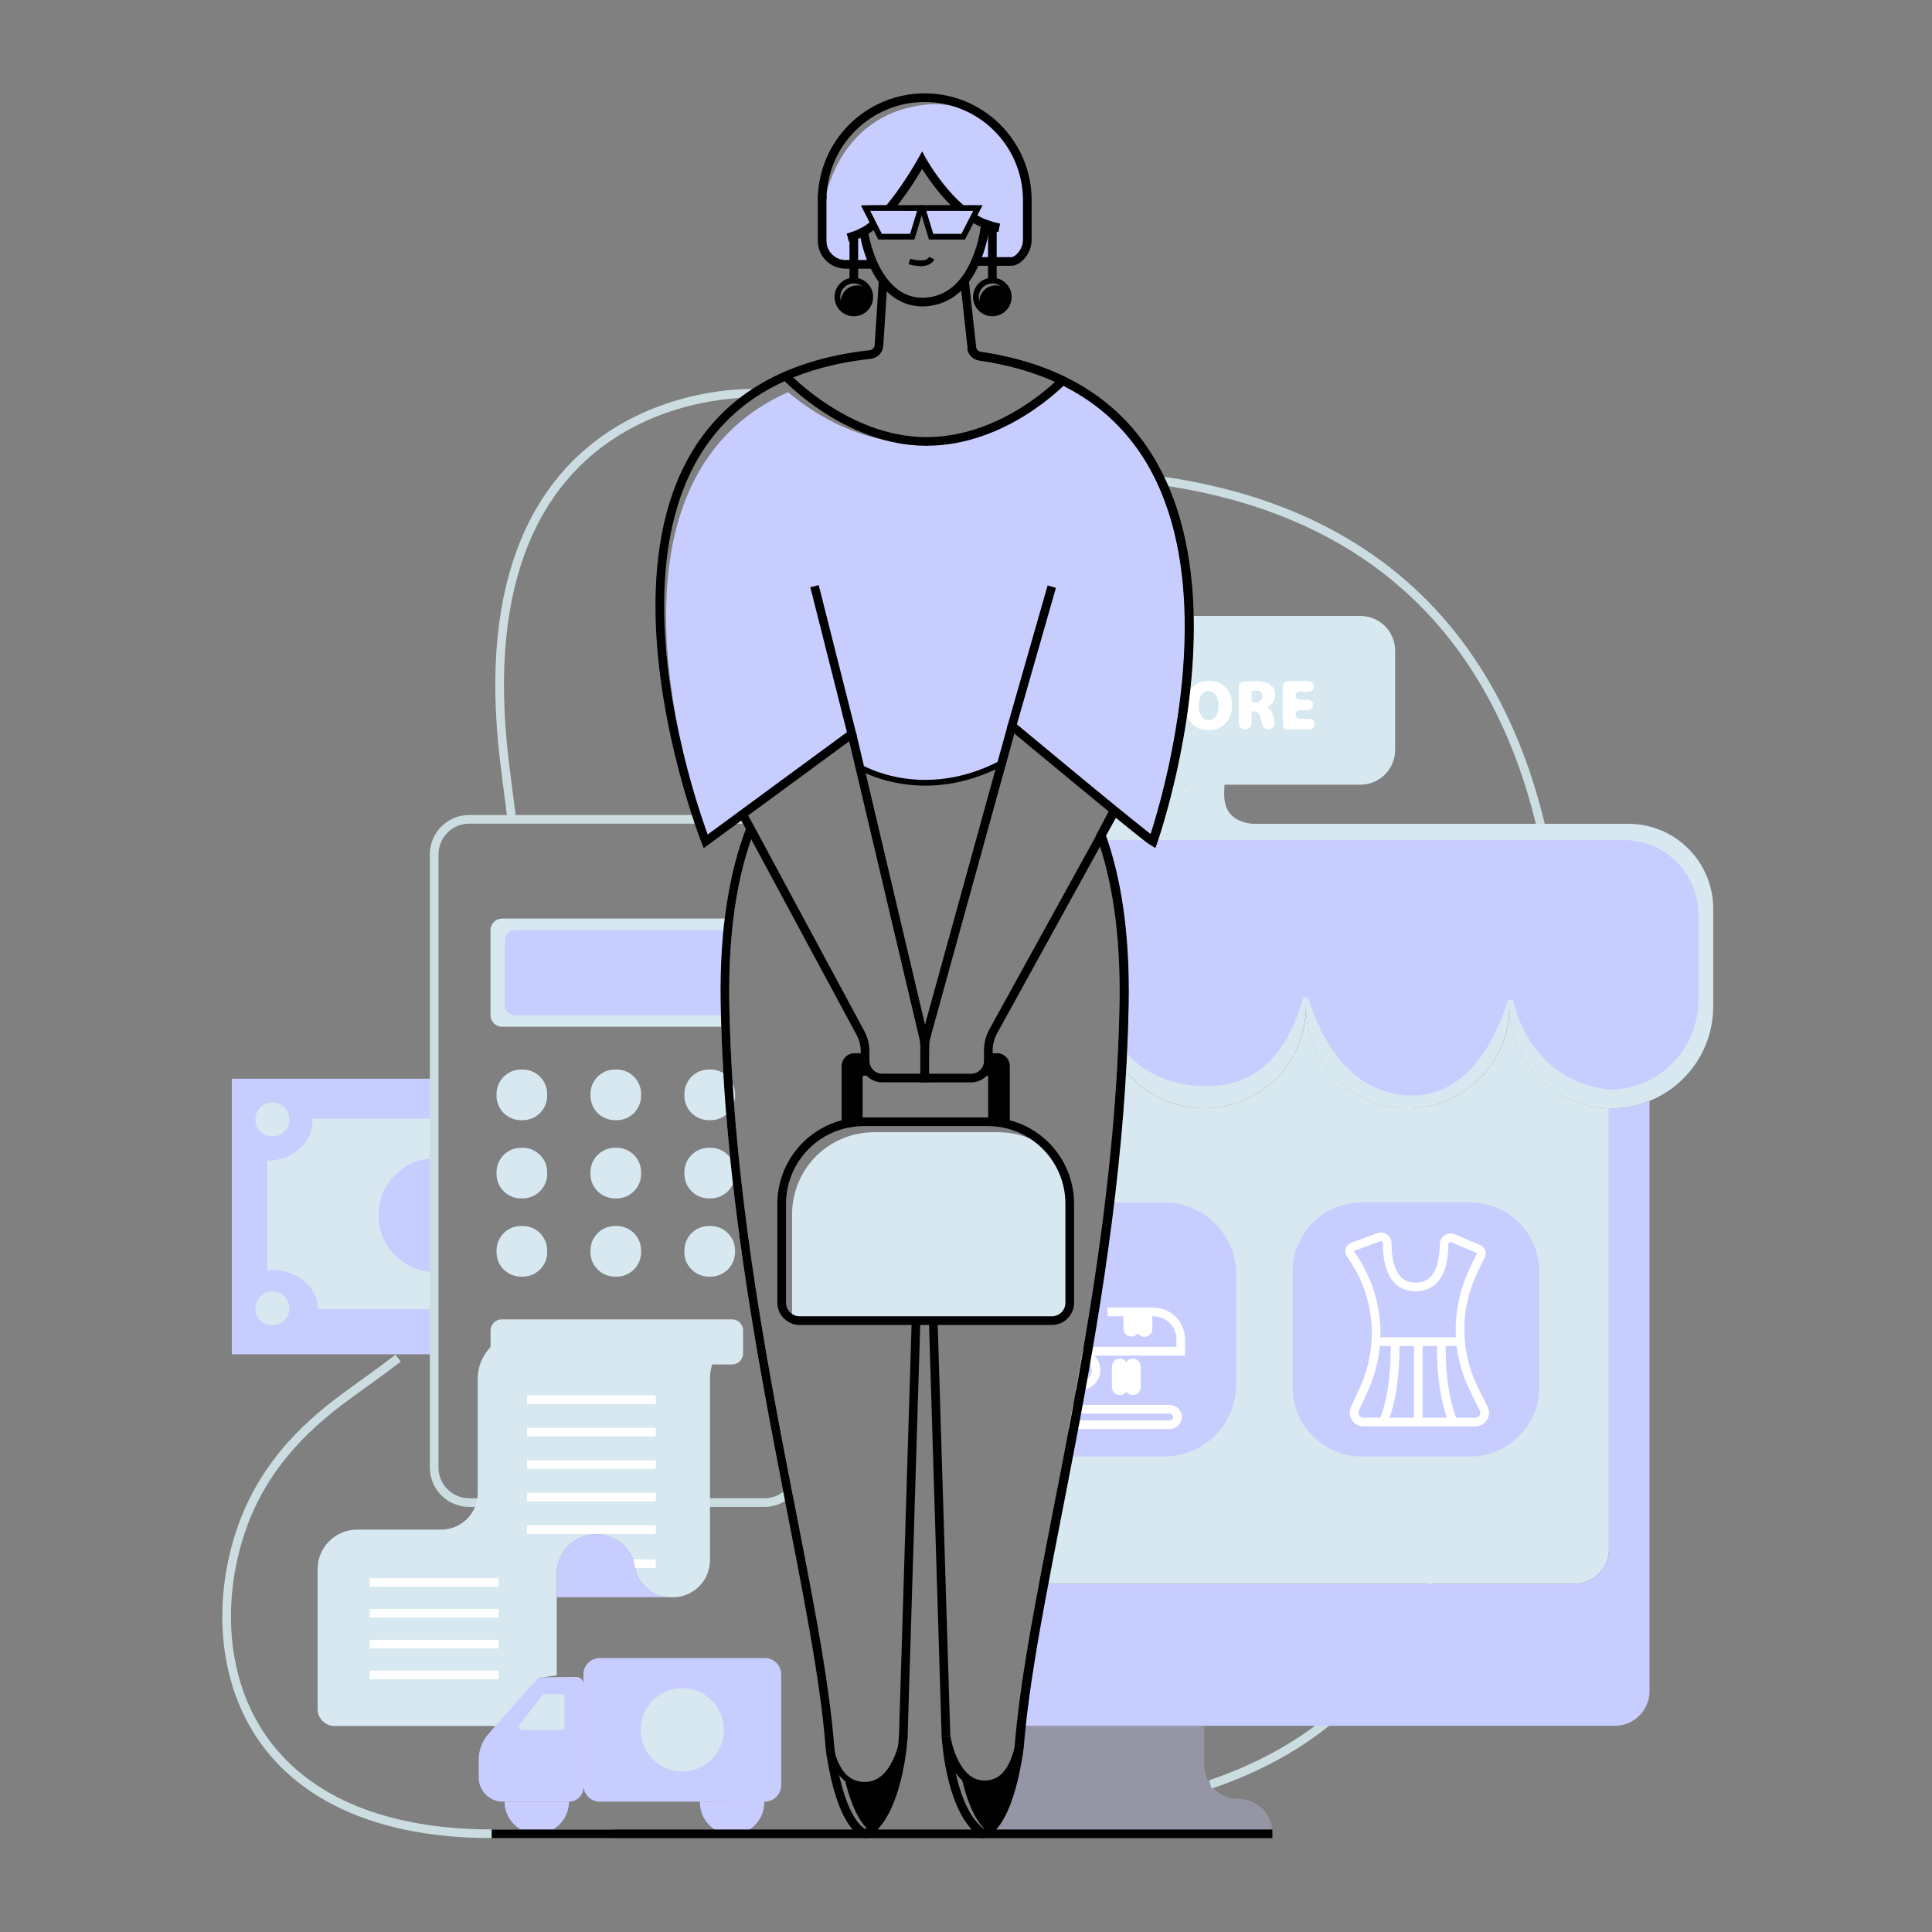 <svg width="158" height="158" viewBox="0 0 158 158" fill="none" xmlns="http://www.w3.org/2000/svg">
<rect x="0" y="0" width="158" height="158" fill="#808080" stroke="none"/>
<path d="M35.506 88.216H18.957V110.755H35.506V88.216Z" fill="#C8CDFF"/>
<path d="M22.275 92.937C23.043 92.937 23.665 92.315 23.665 91.547C23.665 90.779 23.043 90.156 22.275 90.156C21.507 90.156 20.884 90.779 20.884 91.547C20.884 92.315 21.507 92.937 22.275 92.937Z" fill="#D7E8F0"/>
<path d="M22.275 108.396C23.043 108.396 23.665 107.773 23.665 107.006C23.665 106.238 23.043 105.615 22.275 105.615C21.507 105.615 20.884 106.238 20.884 107.006C20.884 107.773 21.507 108.396 22.275 108.396Z" fill="#D7E8F0"/>
<path d="M98.978 145.937C102.511 144.726 105.501 143.164 108.123 141.14C110.181 139.538 112.023 137.676 113.602 135.6C114.665 134.224 115.881 132.145 117.135 129.525" stroke="#CCDDE2" stroke-width="0.708" stroke-miterlimit="10"/>
<path d="M127.438 89.414C127.975 81.869 127.643 74.29 125.968 67.371C122.548 53.287 113.543 41.949 94.917 39.309" stroke="#CCDDE2" stroke-width="0.708" stroke-miterlimit="10"/>
<path d="M41.859 67.005C41.66 65.463 41.455 63.925 41.27 62.393C37.446 31.154 61.63 32.17 61.63 32.17" stroke="#CCDDE2" stroke-width="0.708" stroke-miterlimit="10"/>
<path d="M32.557 111.074C31.015 112.261 29.397 113.382 27.828 114.55C23.709 117.645 20.748 121.3 19.347 126.326C17.692 132.271 18.44 139.045 22.718 143.729C27.116 148.541 33.949 149.966 40.209 149.966H50.163" stroke="#CCDDE2" stroke-width="0.708" stroke-miterlimit="10"/>
<path d="M21.861 103.871V94.922C23.897 94.922 25.548 93.49 25.548 91.724V91.482H35.502V107.064H26.007C26.007 105.271 24.305 103.828 22.235 103.868L21.861 103.871Z" fill="#D7E8F0"/>
<path d="M30.954 99.382C30.954 100.618 31.445 101.804 32.319 102.678C33.193 103.552 34.379 104.043 35.615 104.043V94.721C35.003 94.721 34.396 94.841 33.831 95.075C33.265 95.309 32.751 95.653 32.319 96.086C31.886 96.519 31.542 97.032 31.308 97.598C31.074 98.164 30.954 98.77 30.954 99.382Z" fill="#C8CDFF"/>
<path d="M49.048 147.34H62.547C63.285 147.34 63.883 146.742 63.883 146.005V136.932C63.883 136.195 63.285 135.597 62.547 135.597H49.048C48.31 135.597 47.713 136.195 47.713 136.932V146.005C47.713 146.742 48.31 147.34 49.048 147.34Z" fill="#C8CDFF"/>
<path d="M41.121 147.34H46.534C46.847 147.34 47.147 147.215 47.368 146.994C47.589 146.774 47.714 146.474 47.714 146.161V137.721C47.715 137.644 47.7 137.568 47.671 137.498C47.642 137.427 47.599 137.363 47.545 137.309C47.49 137.255 47.426 137.213 47.355 137.185C47.284 137.156 47.208 137.142 47.131 137.144L44.12 137.171C44.039 137.173 43.959 137.192 43.886 137.226C43.813 137.261 43.749 137.311 43.697 137.373L40.048 141.691C39.473 142.284 39.15 143.077 39.148 143.903V145.355C39.146 145.615 39.196 145.873 39.295 146.114C39.393 146.354 39.538 146.573 39.722 146.758C39.905 146.942 40.123 147.088 40.363 147.188C40.603 147.288 40.861 147.34 41.121 147.34Z" fill="#C8CDFF"/>
<path d="M55.799 144.873C57.68 144.873 59.204 143.349 59.204 141.468C59.204 139.588 57.68 138.064 55.799 138.064C53.919 138.064 52.394 139.588 52.394 141.468C52.394 143.349 53.919 144.873 55.799 144.873Z" fill="#D7E8F0"/>
<path d="M46.156 141.206V138.82C46.156 138.75 46.128 138.682 46.079 138.632C46.029 138.582 45.961 138.554 45.891 138.553H44.556C44.515 138.554 44.475 138.563 44.439 138.581C44.402 138.599 44.37 138.626 44.346 138.658L42.502 141.043C42.471 141.083 42.453 141.13 42.448 141.18C42.443 141.229 42.452 141.279 42.474 141.324C42.496 141.369 42.53 141.407 42.572 141.433C42.615 141.459 42.664 141.473 42.714 141.473H45.886C45.921 141.474 45.956 141.467 45.989 141.454C46.022 141.44 46.052 141.421 46.077 141.396C46.102 141.371 46.122 141.342 46.136 141.309C46.149 141.276 46.156 141.242 46.156 141.206Z" fill="#D7E8F0"/>
<path d="M62.506 147.314V147.338C62.515 147.689 62.453 148.039 62.325 148.366C62.196 148.693 62.004 148.991 61.758 149.242C61.513 149.494 61.22 149.693 60.896 149.83C60.572 149.966 60.224 150.036 59.873 150.036C59.522 150.036 59.174 149.966 58.85 149.83C58.526 149.693 58.233 149.494 57.988 149.242C57.743 148.991 57.55 148.693 57.422 148.366C57.293 148.039 57.231 147.689 57.24 147.338" fill="#C8CDFF"/>
<path d="M46.534 147.338C46.534 148.037 46.257 148.707 45.763 149.2C45.269 149.694 44.599 149.972 43.9 149.972C43.202 149.972 42.532 149.694 42.038 149.2C41.544 148.707 41.266 148.037 41.266 147.338" fill="#C8CDFF"/>
<path d="M131.577 90.635V126.689C131.575 127.44 131.277 128.159 130.747 128.69C130.217 129.221 129.498 129.522 128.748 129.525H85.332L86.675 122.434C90.309 107.145 91.512 90.273 91.799 85.379C91.774 85.974 91.75 86.57 91.716 87.159C91.853 87.355 92.005 87.545 92.159 87.731C92.224 87.804 92.292 87.876 92.36 87.951C92.428 88.025 92.518 88.117 92.594 88.194C92.648 88.252 92.706 88.306 92.766 88.365L92.834 88.428C92.902 88.493 92.975 88.556 93.049 88.619C93.078 88.647 93.108 88.673 93.141 88.701C93.21 88.755 93.278 88.809 93.346 88.867C93.414 88.926 93.521 89 93.61 89.068C93.703 89.136 93.795 89.199 93.888 89.259C93.981 89.319 94.078 89.381 94.176 89.439C94.273 89.498 94.386 89.566 94.492 89.624C94.559 89.659 94.627 89.697 94.697 89.731C94.709 89.739 94.722 89.745 94.735 89.75C94.945 89.856 95.16 89.954 95.379 90.044C95.492 90.088 95.599 90.126 95.711 90.166C95.936 90.243 96.16 90.324 96.395 90.376L96.746 90.458C96.863 90.484 96.985 90.502 97.106 90.521C97.228 90.54 97.342 90.561 97.459 90.575H97.468C97.552 90.586 97.634 90.596 97.713 90.6C97.792 90.605 97.871 90.615 97.947 90.619C97.957 90.619 97.966 90.619 97.975 90.619C98.055 90.629 98.133 90.629 98.211 90.635H98.473C99.031 90.636 99.588 90.579 100.134 90.465C101.298 90.229 102.399 89.747 103.361 89.05C104.323 88.354 105.125 87.459 105.713 86.426C106.077 85.791 106.355 85.11 106.537 84.4C106.563 84.314 106.584 84.227 106.601 84.138C106.736 83.536 106.805 82.92 106.806 82.302C106.806 82.823 106.853 83.342 106.947 83.854C106.986 84.035 107.026 84.22 107.075 84.4C107.539 86.184 108.582 87.763 110.04 88.891C111.499 90.018 113.29 90.629 115.133 90.629C116.976 90.629 118.767 90.018 120.225 88.891C121.683 87.763 122.726 86.184 123.191 84.4C123.275 84.065 123.34 83.725 123.385 83.381C123.431 83.023 123.454 82.663 123.455 82.302C123.454 82.67 123.478 83.037 123.527 83.4C123.57 83.738 123.635 84.072 123.722 84.4C124.179 86.149 125.193 87.702 126.609 88.825C128.025 89.948 129.767 90.581 131.574 90.629L131.577 90.635Z" fill="#D7E8F0"/>
<path d="M134.901 90.035V138.308C134.897 139.058 134.598 139.776 134.068 140.306C133.538 140.836 132.82 141.136 132.071 141.14H83.48C83.835 137.713 84.499 133.809 85.309 129.525H128.748C129.499 129.521 130.217 129.221 130.747 128.69C131.277 128.159 131.576 127.44 131.578 126.689V90.635C131.646 90.635 131.715 90.635 131.783 90.635C131.824 90.637 131.864 90.637 131.905 90.635C132.932 90.624 133.948 90.421 134.901 90.035Z" fill="#C8CDFF"/>
<path d="M42.747 87.467H42.608C41.502 87.467 40.606 88.364 40.606 89.469V89.608C40.606 90.714 41.502 91.61 42.608 91.61H42.747C43.852 91.61 44.749 90.714 44.749 89.608V89.469C44.749 88.364 43.852 87.467 42.747 87.467Z" fill="#D7E8F0"/>
<path d="M50.429 87.467H50.29C49.184 87.467 48.288 88.364 48.288 89.469V89.608C48.288 90.714 49.184 91.61 50.29 91.61H50.429C51.535 91.61 52.431 90.714 52.431 89.608V89.469C52.431 88.364 51.535 87.467 50.429 87.467Z" fill="#D7E8F0"/>
<path d="M58.111 87.467H57.971C56.866 87.467 55.97 88.364 55.97 89.469V89.608C55.97 90.714 56.866 91.61 57.971 91.61H58.111C59.216 91.61 60.112 90.714 60.112 89.608V89.469C60.112 88.364 59.216 87.467 58.111 87.467Z" fill="#D7E8F0"/>
<path d="M42.747 93.865H42.608C41.502 93.865 40.606 94.761 40.606 95.867V96.005C40.606 97.111 41.502 98.007 42.608 98.007H42.747C43.852 98.007 44.749 97.111 44.749 96.005V95.867C44.749 94.761 43.852 93.865 42.747 93.865Z" fill="#D7E8F0"/>
<path d="M50.429 93.865H50.29C49.184 93.865 48.288 94.761 48.288 95.867V96.005C48.288 97.111 49.184 98.007 50.29 98.007H50.429C51.535 98.007 52.431 97.111 52.431 96.005V95.867C52.431 94.761 51.535 93.865 50.429 93.865Z" fill="#D7E8F0"/>
<path d="M58.111 93.865H57.971C56.866 93.865 55.97 94.761 55.97 95.867V96.005C55.97 97.111 56.866 98.007 57.971 98.007H58.111C59.216 98.007 60.112 97.111 60.112 96.005V95.867C60.112 94.761 59.216 93.865 58.111 93.865Z" fill="#D7E8F0"/>
<path d="M42.747 100.262H42.608C41.502 100.262 40.606 101.158 40.606 102.264V102.403C40.606 103.509 41.502 104.405 42.608 104.405H42.747C43.852 104.405 44.749 103.509 44.749 102.403V102.264C44.749 101.158 43.852 100.262 42.747 100.262Z" fill="#D7E8F0"/>
<path d="M50.429 100.262H50.29C49.184 100.262 48.288 101.158 48.288 102.264V102.403C48.288 103.509 49.184 104.405 50.29 104.405H50.429C51.535 104.405 52.431 103.509 52.431 102.403V102.264C52.431 101.158 51.535 100.262 50.429 100.262Z" fill="#D7E8F0"/>
<path d="M58.111 100.262H57.971C56.866 100.262 55.97 101.158 55.97 102.264V102.403C55.97 103.509 56.866 104.405 57.971 104.405H58.111C59.216 104.405 60.112 103.509 60.112 102.403V102.264C60.112 101.158 59.216 100.262 58.111 100.262Z" fill="#D7E8F0"/>
<path d="M64.442 122.134C63.917 122.615 63.231 122.882 62.519 122.881H38.372C37.616 122.882 36.89 122.583 36.353 122.05C35.816 121.517 35.512 120.794 35.507 120.037V69.864C35.509 69.106 35.811 68.378 36.348 67.842C36.885 67.306 37.613 67.005 38.372 67.005H60.947L61.372 67.795C60.015 71.309 59.181 75.97 59.293 82.143C59.556 96.538 62.153 110.369 64.442 122.134Z" stroke="#CCDDE2" stroke-width="0.708" stroke-miterlimit="10"/>
<path d="M59.624 75.12H41.061C40.809 75.12 40.568 75.219 40.391 75.397C40.213 75.575 40.113 75.816 40.113 76.067V83.019C40.113 83.271 40.213 83.512 40.391 83.69C40.568 83.868 40.809 83.968 41.061 83.968H59.342L59.624 75.12Z" fill="#D7E8F0"/>
<path d="M59.459 76.06H42.17C41.697 76.06 41.294 76.394 41.294 76.805V82.288C41.294 82.699 41.689 83.034 42.17 83.034H59.195L59.459 76.06Z" fill="#C8CDFF"/>
<path d="M41.031 111.587H59.858C60.362 111.587 60.771 111.179 60.771 110.674V108.811C60.771 108.307 60.362 107.898 59.858 107.898H41.031C40.526 107.898 40.118 108.307 40.118 108.811V110.674C40.118 111.179 40.526 111.587 41.031 111.587Z" fill="#D7E8F0"/>
<path d="M59.458 109.598C59.458 109.676 59.441 109.753 59.408 109.824C59.375 109.895 59.328 109.958 59.269 110.009C58.889 110.355 58.586 110.776 58.378 111.245C58.171 111.715 58.063 112.223 58.063 112.736V127.588C58.063 127.987 57.984 128.383 57.832 128.752C57.679 129.121 57.455 129.456 57.172 129.738C56.89 130.021 56.554 130.244 56.185 130.397C55.816 130.55 55.421 130.628 55.022 130.628H54.797C53.456 130.628 52.138 129.555 51.953 128.228C51.834 127.422 51.414 126.69 50.778 126.181C50.141 125.671 49.336 125.421 48.522 125.481C47.709 125.541 46.949 125.907 46.395 126.504C45.84 127.102 45.532 127.887 45.532 128.702V137.013C45.137 137.071 44.278 137.19 44.126 137.19C43.974 137.19 41.579 139.942 40.539 141.152H27.362C26.994 141.152 26.642 141.006 26.381 140.746C26.121 140.486 25.975 140.133 25.975 139.765V128.32C25.975 127.896 26.059 127.476 26.221 127.084C26.384 126.692 26.622 126.337 26.922 126.037C27.222 125.738 27.578 125.5 27.97 125.338C28.362 125.176 28.782 125.093 29.206 125.093H36.068C36.463 125.095 36.853 125.018 37.218 124.867C37.583 124.717 37.914 124.496 38.194 124.217C38.472 123.938 38.694 123.606 38.844 123.242C38.994 122.877 39.071 122.486 39.07 122.091V112.736C39.071 111.758 39.46 110.82 40.151 110.128C40.843 109.437 41.781 109.048 42.759 109.047H58.912C59.057 109.048 59.196 109.106 59.299 109.21C59.401 109.313 59.459 109.453 59.458 109.598Z" fill="#D7E8F0"/>
<path d="M93.185 89.874C93.263 89.822 93.349 89.785 93.44 89.766C93.348 89.783 93.261 89.82 93.185 89.874Z" fill="#C8CDFF"/>
<path d="M97.222 50.372H111.267C112.016 50.376 112.734 50.675 113.264 51.205C113.794 51.736 114.093 52.454 114.096 53.203V61.343C114.093 62.093 113.793 62.81 113.264 63.34C112.734 63.87 112.016 64.169 111.267 64.173H96.753C96.457 64.172 96.168 64.254 95.916 64.409C95.665 64.564 95.462 64.787 95.331 65.052C96.222 61.592 97.328 56.073 97.222 50.372Z" fill="#D7E8F0"/>
<path d="M140.108 74.315V82.309C140.108 83.969 139.612 85.593 138.683 86.969C137.754 88.346 136.434 89.414 134.894 90.035C133.94 90.421 132.921 90.625 131.892 90.635C131.851 90.637 131.811 90.637 131.77 90.635C131.702 90.635 131.633 90.635 131.565 90.635C129.758 90.587 128.016 89.954 126.599 88.831C125.183 87.708 124.17 86.155 123.712 84.407C123.626 84.078 123.561 83.744 123.518 83.407C123.469 83.043 123.444 82.676 123.445 82.309C123.444 82.669 123.421 83.03 123.376 83.388C123.331 83.731 123.266 84.071 123.181 84.407C122.717 86.191 121.674 87.769 120.216 88.897C118.757 90.024 116.966 90.635 115.123 90.635C113.28 90.635 111.489 90.024 110.031 88.897C108.573 87.769 107.53 86.191 107.065 84.407C107.016 84.227 106.977 84.042 106.937 83.86C106.844 83.348 106.797 82.829 106.797 82.309C106.795 82.926 106.726 83.542 106.591 84.144C106.575 84.233 106.554 84.32 106.528 84.407C106.348 85.113 106.073 85.792 105.713 86.426C105.126 87.458 104.325 88.352 103.364 89.048C102.402 89.744 101.303 90.227 100.14 90.463C99.594 90.577 99.038 90.634 98.48 90.634H98.217C98.138 90.634 98.059 90.634 97.982 90.618C97.972 90.618 97.963 90.618 97.954 90.618C97.874 90.618 97.796 90.608 97.72 90.599C97.644 90.589 97.562 90.585 97.475 90.574H97.465C97.348 90.559 97.227 90.54 97.113 90.52C96.999 90.499 96.87 90.482 96.753 90.457L96.402 90.374C96.166 90.316 95.942 90.242 95.718 90.164C95.606 90.125 95.498 90.087 95.386 90.043C95.166 89.954 94.951 89.856 94.741 89.749C94.728 89.743 94.716 89.737 94.703 89.73C94.634 89.695 94.566 89.657 94.498 89.622C94.391 89.564 94.283 89.505 94.182 89.438C94.081 89.37 93.992 89.321 93.894 89.257C93.796 89.194 93.71 89.134 93.616 89.066C93.528 88.998 93.441 88.935 93.353 88.866C93.264 88.796 93.217 88.753 93.147 88.7C93.114 88.671 93.084 88.646 93.055 88.618C92.981 88.554 92.909 88.491 92.841 88.426L92.773 88.363C92.713 88.305 92.654 88.251 92.6 88.192C92.518 88.115 92.442 88.034 92.367 87.949C92.291 87.864 92.231 87.802 92.166 87.73C92.008 87.543 91.859 87.353 91.722 87.158C91.757 86.568 91.781 85.973 91.806 85.377C91.815 85.192 91.825 85.031 91.829 84.879C91.864 83.931 91.893 82.971 91.913 82.015C92.021 76.139 91.269 71.639 90.03 68.19L91.098 66.164C92.724 67.491 94.007 68.522 94.27 68.676C94.27 68.676 95.094 65.88 95.596 64.006C95.596 64.034 96.759 64.142 96.759 64.172L100.147 64.006C100.147 64.884 99.663 67.008 102.366 67.37H133.176C135.016 67.373 136.78 68.106 138.08 69.408C139.379 70.71 140.109 72.475 140.108 74.315Z" fill="#D7E8F0"/>
<path d="M90.218 68.701C90.218 68.701 92.367 75.284 91.839 85.696C91.839 85.696 93.749 88.828 98.633 88.828C103.168 88.828 105.348 85.74 106.549 81.718C106.565 81.664 106.598 81.617 106.643 81.584C106.688 81.55 106.742 81.532 106.799 81.532C106.855 81.532 106.909 81.55 106.954 81.584C106.999 81.617 107.032 81.664 107.048 81.718C107.698 83.92 109.81 89.265 115.064 89.578C120.255 89.894 122.527 84.342 123.27 81.923C123.287 81.868 123.321 81.821 123.367 81.788C123.414 81.754 123.47 81.737 123.527 81.739C123.584 81.74 123.639 81.761 123.683 81.797C123.727 81.832 123.759 81.882 123.772 81.937C124.297 84.035 126.048 88.415 131.597 89.106C131.632 89.11 131.668 89.11 131.704 89.106C132.605 89.098 133.496 88.919 134.33 88.579C135.679 88.035 136.835 87.099 137.648 85.892C138.462 84.685 138.896 83.263 138.895 81.808V74.789C138.895 73.175 138.253 71.626 137.112 70.485C135.97 69.343 134.422 68.701 132.807 68.701H90.218Z" fill="#C8CDFF"/>
<path d="M101.093 104.185V113.256C101.089 114.808 100.47 116.295 99.373 117.393C98.275 118.49 96.788 119.108 95.236 119.113H87.346C87.808 116.743 88.294 114.3 88.768 111.772C88.845 111.354 88.926 110.933 89.006 110.508C89.123 109.876 89.24 109.238 89.357 108.592C89.504 107.767 89.656 106.936 89.796 106.102C90.235 103.574 90.656 100.978 91.037 98.333H95.242C96.793 98.339 98.277 98.958 99.373 100.054C100.469 101.15 101.087 102.635 101.093 104.185Z" fill="#C8CDFF"/>
<path d="M111.37 119.115H120.224C123.348 119.115 125.88 116.582 125.88 113.458V103.985C125.88 100.861 123.348 98.328 120.224 98.328H111.37C108.246 98.328 105.713 100.861 105.713 103.985V113.458C105.713 116.582 108.246 119.115 111.37 119.115Z" fill="#C8CDFF"/>
<path d="M89 110.504H96.563V109.534C96.563 108.94 96.327 108.371 95.908 107.951C95.488 107.531 94.919 107.294 94.326 107.293H93.882V108.679C93.882 108.757 93.851 108.832 93.795 108.888C93.74 108.943 93.665 108.974 93.586 108.974C93.508 108.974 93.433 108.943 93.377 108.888C93.322 108.832 93.291 108.757 93.291 108.679V107.293H92.817V108.679C92.812 108.753 92.778 108.823 92.723 108.874C92.669 108.924 92.597 108.953 92.522 108.953C92.448 108.953 92.376 108.924 92.321 108.874C92.266 108.823 92.233 108.753 92.228 108.679V107.293H90.581" stroke="white" stroke-width="0.708" stroke-miterlimit="10"/>
<path d="M96.3 115.879C96.299 115.963 96.282 116.045 96.249 116.122C96.216 116.199 96.168 116.269 96.108 116.328C95.99 116.445 95.831 116.512 95.664 116.512H87.813C87.891 116.094 87.971 115.673 88.052 115.248H95.664C95.832 115.25 95.992 115.316 96.111 115.434C96.229 115.552 96.297 115.712 96.3 115.879Z" stroke="white" stroke-width="0.708" stroke-miterlimit="10"/>
<path d="M89.632 112.033C89.632 112.365 89.505 112.685 89.276 112.925C89.047 113.166 88.734 113.31 88.403 113.327C88.55 112.502 88.701 111.671 88.842 110.837C89.077 110.937 89.277 111.103 89.417 111.316C89.558 111.529 89.632 111.778 89.632 112.033Z" stroke="white" stroke-width="0.708" stroke-miterlimit="10"/>
<path d="M91.874 111.736V113.417C91.877 113.458 91.872 113.498 91.858 113.537C91.845 113.575 91.823 113.61 91.796 113.64C91.768 113.67 91.735 113.693 91.697 113.71C91.66 113.726 91.62 113.734 91.579 113.734C91.539 113.734 91.499 113.726 91.461 113.71C91.424 113.693 91.391 113.67 91.363 113.64C91.335 113.61 91.314 113.575 91.301 113.537C91.287 113.498 91.282 113.458 91.285 113.417V111.736C91.29 111.662 91.323 111.592 91.378 111.541C91.433 111.49 91.505 111.462 91.579 111.462C91.654 111.462 91.726 111.49 91.781 111.541C91.835 111.592 91.869 111.662 91.874 111.736Z" stroke="white" stroke-width="0.708" stroke-miterlimit="10"/>
<path d="M92.936 111.736V113.417C92.939 113.458 92.933 113.498 92.92 113.537C92.906 113.575 92.885 113.61 92.857 113.64C92.83 113.67 92.796 113.693 92.759 113.71C92.722 113.726 92.682 113.734 92.641 113.734C92.6 113.734 92.56 113.726 92.523 113.71C92.486 113.693 92.452 113.67 92.424 113.64C92.397 113.61 92.376 113.575 92.362 113.537C92.349 113.498 92.343 113.458 92.346 113.417V111.736C92.352 111.662 92.385 111.592 92.44 111.541C92.495 111.49 92.566 111.462 92.641 111.462C92.716 111.462 92.787 111.49 92.842 111.541C92.897 111.592 92.93 111.662 92.936 111.736Z" stroke="white" stroke-width="0.708" stroke-miterlimit="10"/>
<path d="M120.238 104.515C120.579 103.695 120.908 103.046 121.104 102.68C121.151 102.59 121.161 102.485 121.131 102.388C121.101 102.291 121.035 102.209 120.946 102.161L118.882 101.292C118.802 101.246 118.711 101.221 118.618 101.221C118.526 101.221 118.435 101.246 118.354 101.292C118.274 101.339 118.208 101.406 118.162 101.486C118.116 101.567 118.092 101.658 118.092 101.75C118.092 103.553 117.574 105.25 115.773 105.25C113.97 105.25 113.453 103.553 113.453 101.75V101.673C113.453 101.585 113.43 101.498 113.387 101.421C113.344 101.344 113.282 101.278 113.207 101.231C113.133 101.184 113.047 101.156 112.959 101.151C112.871 101.145 112.783 101.162 112.703 101.199L110.6 101.975C110.547 101.998 110.5 102.032 110.463 102.076C110.425 102.119 110.398 102.171 110.383 102.226C110.368 102.282 110.365 102.34 110.375 102.396C110.385 102.453 110.408 102.507 110.442 102.553L110.47 102.593C111.602 104.169 112.298 106.016 112.487 107.948C112.676 109.879 112.352 111.826 111.548 113.593L110.805 115.226C110.753 115.342 110.73 115.468 110.74 115.595C110.749 115.721 110.79 115.843 110.859 115.95C110.927 116.057 111.022 116.144 111.133 116.205C111.244 116.266 111.369 116.297 111.496 116.298H120.66C120.789 116.298 120.915 116.265 121.028 116.203C121.141 116.14 121.236 116.05 121.304 115.94C121.372 115.831 121.411 115.706 121.417 115.577C121.423 115.448 121.396 115.32 121.339 115.204L120.554 113.634C119.853 112.224 119.463 110.682 119.408 109.109C119.354 107.536 119.637 105.97 120.238 104.515Z" stroke="white" stroke-width="0.708" stroke-miterlimit="10"/>
<path d="M112.523 109.72H119.451" stroke="white" stroke-width="0.708" stroke-miterlimit="10"/>
<path d="M114.084 109.722C114.117 110.9 114.095 113.939 113.126 116.298" stroke="white" stroke-width="0.708" stroke-miterlimit="10"/>
<path d="M118.841 116.298C117.87 113.939 117.851 110.9 117.884 109.722" stroke="white" stroke-width="0.708" stroke-miterlimit="10"/>
<path d="M115.988 116.298V109.722" stroke="white" stroke-width="0.708" stroke-miterlimit="10"/>
<g opacity="0.54">
<path opacity="0.54" d="M76.398 149.972H104.059V149.884C104.059 149.15 103.767 148.446 103.248 147.927C102.729 147.409 102.025 147.117 101.291 147.117H101.243C100.88 147.117 100.521 147.046 100.185 146.907C99.849 146.768 99.545 146.564 99.288 146.307C99.031 146.05 98.828 145.745 98.689 145.409C98.55 145.073 98.479 144.714 98.48 144.35V141.138H83.479C83.479 141.138 82.083 148.285 81.534 149.383C81.472 149.528 81.382 149.659 81.268 149.768C81.155 149.878 81.02 149.964 80.873 150.021C80.726 150.077 80.569 150.104 80.411 150.099C80.253 150.095 80.098 150.058 79.954 149.993L76.398 149.972Z" fill="#C8CDFF"/>
</g>
<path d="M98.865 55.678C97.666 55.678 96.924 56.58 96.924 57.717C96.924 58.804 97.592 59.713 98.802 59.713C100.003 59.713 100.76 58.912 100.76 57.659C100.765 56.608 100.125 55.678 98.865 55.678ZM98.856 58.883H98.842C98.339 58.883 98.026 58.395 98.031 57.697C98.036 56.998 98.339 56.507 98.842 56.507C99.344 56.507 99.657 57.014 99.657 57.687C99.657 58.395 99.359 58.883 98.856 58.883Z" fill="white"/>
<path d="M104.122 58.531C104.019 58.195 103.878 57.947 103.619 57.83V57.809C103.812 57.735 103.978 57.605 104.097 57.436C104.216 57.267 104.282 57.067 104.288 56.861C104.297 56.7 104.268 56.539 104.201 56.392C104.135 56.245 104.034 56.117 103.907 56.017C103.61 55.788 103.18 55.709 102.58 55.709C102.234 55.709 101.916 55.73 101.652 55.754C101.56 55.764 101.474 55.808 101.412 55.877C101.35 55.947 101.316 56.036 101.316 56.13V59.132C101.316 59.269 101.37 59.401 101.468 59.499C101.565 59.596 101.698 59.651 101.835 59.651C101.973 59.651 102.106 59.596 102.203 59.499C102.301 59.401 102.355 59.269 102.355 59.132V58.184H102.526C102.842 58.184 103 58.286 103.096 58.749C103.145 58.964 103.194 59.139 103.238 59.286C103.271 59.393 103.337 59.486 103.426 59.553C103.516 59.619 103.625 59.654 103.736 59.653H103.746C103.825 59.652 103.903 59.634 103.974 59.599C104.045 59.564 104.107 59.513 104.155 59.45C104.204 59.388 104.237 59.315 104.253 59.238C104.269 59.16 104.268 59.08 104.248 59.004C104.209 58.839 104.166 58.673 104.122 58.531ZM102.629 57.425H102.355V56.509C102.473 56.489 102.592 56.481 102.711 56.483C103.058 56.483 103.248 56.654 103.248 56.943C103.248 57.232 103.028 57.428 102.633 57.428L102.629 57.425Z" fill="white"/>
<path d="M107.104 58.79H106.314C106.219 58.79 106.127 58.752 106.06 58.685C105.993 58.618 105.955 58.527 105.955 58.431C105.955 58.336 105.993 58.245 106.06 58.178C106.127 58.111 106.219 58.073 106.314 58.073H106.933C106.991 58.076 107.049 58.068 107.103 58.048C107.158 58.029 107.208 57.998 107.25 57.958C107.292 57.919 107.326 57.87 107.349 57.817C107.372 57.764 107.384 57.707 107.384 57.649C107.384 57.591 107.372 57.533 107.349 57.48C107.326 57.427 107.292 57.379 107.25 57.339C107.208 57.299 107.158 57.269 107.103 57.249C107.049 57.229 106.991 57.221 106.933 57.224H106.284C106.196 57.224 106.111 57.19 106.049 57.127C105.987 57.065 105.952 56.981 105.952 56.893C105.952 56.805 105.987 56.72 106.049 56.658C106.111 56.596 106.196 56.561 106.284 56.561H107.021C107.077 56.561 107.132 56.551 107.183 56.53C107.235 56.509 107.281 56.478 107.321 56.439C107.36 56.4 107.391 56.353 107.413 56.302C107.434 56.251 107.445 56.196 107.445 56.141V56.126C107.445 56.071 107.434 56.015 107.413 55.964C107.392 55.912 107.361 55.865 107.322 55.826C107.282 55.786 107.235 55.755 107.184 55.734C107.133 55.712 107.077 55.701 107.021 55.701H105.347C105.228 55.702 105.115 55.75 105.032 55.834C104.949 55.918 104.902 56.032 104.903 56.15V59.293C104.904 59.388 104.942 59.479 105.01 59.546C105.078 59.613 105.169 59.65 105.265 59.65H107.104C107.159 59.65 107.214 59.638 107.265 59.617C107.317 59.595 107.363 59.564 107.402 59.524C107.441 59.485 107.472 59.438 107.493 59.387C107.514 59.335 107.524 59.28 107.524 59.225V59.215C107.524 59.16 107.514 59.105 107.493 59.053C107.472 59.002 107.441 58.955 107.402 58.916C107.363 58.876 107.317 58.844 107.265 58.823C107.214 58.802 107.159 58.79 107.104 58.79Z" fill="white"/>
<path d="M87.402 98.448V106.539C87.402 106.928 87.247 107.3 86.973 107.574C86.698 107.848 86.326 108.003 85.938 108.003H65.309C65.165 108.002 65.023 107.981 64.885 107.939C64.88 107.929 64.877 107.918 64.876 107.906C64.811 107.743 64.778 107.569 64.778 107.393V99.302C64.775 97.579 65.437 95.921 66.625 94.673C67.812 93.425 69.436 92.683 71.157 92.601C71.269 92.601 71.376 92.591 71.488 92.591H81.624C81.715 92.59 81.807 92.593 81.897 92.601C82.335 92.615 82.77 92.674 83.196 92.776C84.088 92.99 84.927 93.386 85.659 93.939C86.784 95.171 87.405 96.78 87.402 98.448Z" fill="#D7E8F0"/>
<path d="M94.315 68.799C94.22 68.74 94.129 68.675 94.041 68.605C93.534 68.229 92.461 67.365 91.172 66.311C87.737 63.51 82.763 59.359 82.763 59.359L82.597 59.964L81.929 62.389C81.929 62.389 81.929 62.389 81.92 62.389C75.524 65.75 70.515 62.841 70.31 62.726L69.803 60.593L69.665 60.016L60.721 66.586L57.938 68.64C56.49 64.647 48.032 39.323 64.454 32.074C66.597 33.91 70.997 36.681 76.118 36.154C76.376 36.13 76.635 36.095 76.883 36.062C77.768 35.975 78.642 35.804 79.494 35.55L79.523 35.541C83.681 34.319 86.532 31.494 86.908 31.116C104.583 39.658 94.315 68.799 94.315 68.799Z" fill="#C8CDFF"/>
<path d="M82.496 21.384C82.496 21.384 81.901 21.419 81.266 21.409C80.548 21.409 79.787 21.34 79.812 21.11C79.845 20.794 80.431 19.627 80.462 18.827C80.471 18.511 80.397 18.265 80.182 18.138C79.616 17.822 77.387 15.825 76.151 14.454C76.069 14.361 75.993 14.274 75.917 14.185C75.567 13.781 75.341 13.449 75.317 13.274C75.219 12.503 73.985 16.225 72.223 17.505C72.223 17.505 71.345 19.085 70.495 19.188C70.823 19.557 71.041 20.01 71.127 20.496C71.147 20.613 71.16 20.732 71.166 20.851C71.169 20.891 71.169 20.93 71.166 20.97C71.166 22.068 69.744 21.799 69.19 21.671C68.765 21.575 67.856 21.291 67.452 20.779V16.412C67.452 16.412 68.558 8.867 76.398 8.511C77.928 8.542 79.429 8.938 80.774 9.668C80.782 9.672 80.789 9.677 80.795 9.682C82.41 10.946 83.821 13.084 84.015 16.745C84.013 16.748 84.648 21.384 82.496 21.384Z" fill="#C8CDFF"/>
<path d="M64.289 30.788C64.289 30.788 69.263 36.101 75.755 36.101C82.247 36.101 86.949 31.069 86.949 31.069" stroke="black" stroke-width="0.708" stroke-miterlimit="10"/>
<path d="M69.669 60.016L70.31 62.726L75.513 84.766C75.582 85.061 75.62 85.364 75.625 85.668C75.624 85.668 75.623 85.669 75.623 85.671C75.622 85.672 75.622 85.673 75.622 85.675C75.622 85.676 75.622 85.677 75.623 85.679C75.623 85.68 75.624 85.681 75.625 85.682C75.623 85.686 75.621 85.69 75.621 85.695C75.621 85.699 75.623 85.703 75.625 85.707C75.625 85.707 75.625 85.707 75.625 85.717V88.161H72.149C71.962 88.162 71.776 88.125 71.603 88.052C71.43 87.98 71.273 87.872 71.143 87.737C71.013 87.601 70.912 87.44 70.846 87.263C70.815 87.189 70.792 87.113 70.778 87.034C70.757 86.943 70.747 86.85 70.748 86.756V86.004C70.748 85.468 70.616 84.94 70.362 84.467L65.395 75.244L61.383 67.791L60.958 67.001L60.734 66.586" stroke="black" stroke-width="0.708" stroke-miterlimit="10"/>
<path d="M82.762 59.364L75.768 84.688C75.669 85.048 75.619 85.42 75.619 85.794V88.164H79.421C79.793 88.164 80.15 88.016 80.414 87.753C80.677 87.489 80.825 87.132 80.825 86.759V85.908C80.826 85.36 80.964 84.822 81.228 84.342L91.166 66.309" stroke="black" stroke-width="0.708" stroke-miterlimit="10"/>
<path d="M87.484 98.448V106.539C87.484 106.927 87.33 107.299 87.055 107.573C86.781 107.848 86.409 108.002 86.021 108.002H65.383C65.21 108.004 65.037 107.971 64.876 107.906C64.597 107.802 64.357 107.616 64.188 107.372C64.018 107.127 63.928 106.837 63.928 106.539V98.448C63.928 96.941 64.436 95.477 65.369 94.293C66.302 93.109 67.607 92.275 69.073 91.923C69.175 91.899 69.272 91.879 69.374 91.86C69.477 91.841 69.619 91.815 69.746 91.801C69.927 91.773 70.109 91.755 70.293 91.747H70.31C70.422 91.747 70.529 91.738 70.642 91.738H80.777C80.869 91.736 80.96 91.74 81.051 91.747C81.489 91.76 81.924 91.819 82.349 91.923C83.814 92.276 85.116 93.112 86.048 94.296C86.979 95.479 87.485 96.942 87.484 98.448Z" stroke="black" stroke-width="0.708" stroke-miterlimit="10"/>
<path d="M80.826 86.368H81.539C81.644 86.367 81.749 86.388 81.847 86.428C81.944 86.468 82.033 86.526 82.108 86.601C82.183 86.675 82.242 86.764 82.283 86.861C82.323 86.959 82.344 87.063 82.345 87.169V91.921" stroke="black" stroke-width="0.471" stroke-miterlimit="10"/>
<path d="M69.069 91.921V87.169C69.07 86.956 69.154 86.753 69.305 86.603C69.455 86.452 69.658 86.368 69.87 86.368H70.739" stroke="black" stroke-width="0.471" stroke-miterlimit="10"/>
<path d="M80.431 87.73H80.695C80.741 87.73 80.787 87.739 80.83 87.756C80.872 87.774 80.911 87.8 80.944 87.833C80.976 87.865 81.002 87.904 81.02 87.947C81.037 87.99 81.046 88.036 81.046 88.082V91.746" stroke="black" stroke-width="0.471" stroke-miterlimit="10"/>
<path d="M70.31 91.746V88.077C70.31 87.985 70.346 87.897 70.411 87.832C70.476 87.767 70.564 87.73 70.656 87.73H71.139" stroke="black" stroke-width="0.471" stroke-miterlimit="10"/>
<path d="M83.697 142.021C83.643 142.797 83.546 143.57 83.405 144.335C83.064 146.204 82.34 148.678 80.847 149.82C80.34 149.514 79.267 148.454 78.529 144.872C78.751 145.228 79.064 145.517 79.436 145.71C79.808 145.904 80.225 145.993 80.643 145.97C80.738 145.967 80.832 145.959 80.926 145.946C83.043 145.624 83.629 142.432 83.697 142.021Z" fill="black"/>
<path d="M74.115 142.021C74.061 142.797 73.963 143.57 73.822 144.335C73.481 146.204 72.759 148.678 71.266 149.82C70.757 149.514 69.686 148.454 68.948 144.872C69.169 145.227 69.482 145.517 69.854 145.71C70.225 145.904 70.642 145.993 71.06 145.97C71.155 145.967 71.249 145.959 71.343 145.946C73.47 145.624 74.047 142.432 74.115 142.021Z" fill="black"/>
<path d="M67.235 16.284C67.26 14.078 68.152 11.971 69.719 10.419C71.285 8.866 73.4 7.993 75.606 7.988C77.811 7.983 79.93 8.847 81.503 10.392C83.077 11.938 83.978 14.04 84.013 16.246V16.284" stroke="black" stroke-width="0.708" stroke-miterlimit="10"/>
<path d="M74.653 24.619C74.653 24.619 74.653 24.619 74.663 24.619C74.982 24.655 75.303 24.673 75.625 24.673C75.737 24.673 75.844 24.673 75.957 24.664C75.966 24.664 75.976 24.664 75.985 24.664" stroke="black" stroke-width="0.471" stroke-miterlimit="10"/>
<path d="M70.637 18.936C70.787 19.862 71.055 20.765 71.436 21.622C72.037 22.907 73.048 24.283 74.653 24.624C74.653 24.624 74.653 24.624 74.663 24.624C75.074 24.712 75.496 24.73 75.913 24.678C75.928 24.677 75.943 24.674 75.957 24.669C75.966 24.669 75.976 24.669 75.985 24.669C77.987 24.405 79.133 22.891 79.777 21.389C80.202 20.414 80.476 19.38 80.588 18.323C77.66 17.201 75.41 13.114 75.41 13.114C75.41 13.114 72.857 17.74 70.637 18.936Z" stroke="black" stroke-width="0.708" stroke-miterlimit="10"/>
<path d="M83.282 143.519C83.296 143.344 83.359 142.984 83.374 142.808C84.48 128.955 91.504 106.369 91.948 82.144C92.056 76.268 91.305 71.768 90.065 68.318" stroke="black" stroke-width="0.708" stroke-miterlimit="10"/>
<path d="M77.362 141.977L76.322 108.002" stroke="black" stroke-width="0.708" stroke-miterlimit="10"/>
<path d="M77.368 142.021C77.401 142.589 77.807 148.269 80.422 149.972C80.422 149.972 82.331 149.612 83.293 143.42" stroke="black" stroke-width="0.708" stroke-miterlimit="10"/>
<path d="M83.375 142.802C82.994 144.314 82.324 146.022 80.422 145.962C78.076 145.894 77.44 142.439 77.368 142.012C77.367 141.997 77.367 141.982 77.368 141.968" stroke="black" stroke-width="0.708" stroke-miterlimit="10"/>
<path d="M61.372 67.79C60.015 71.304 59.181 75.965 59.293 82.138C59.557 96.538 62.153 110.369 64.442 122.134C66.003 130.148 67.424 137.199 67.868 142.811C67.865 142.825 67.865 142.838 67.868 142.851C67.886 143.026 67.94 143.398 67.965 143.597C67.966 143.625 67.969 143.653 67.975 143.68" stroke="black" stroke-width="0.708" stroke-miterlimit="10"/>
<path d="M74.913 108.002L73.867 142.168" stroke="black" stroke-width="0.708" stroke-miterlimit="10"/>
<path d="M73.87 142.021C73.837 142.589 73.431 148.269 70.816 149.972C70.816 149.972 68.92 149.713 67.956 143.521" stroke="black" stroke-width="0.708" stroke-miterlimit="10"/>
<path d="M67.863 142.802C68.244 144.314 68.915 146.022 70.816 145.962C73.162 145.894 73.797 142.439 73.87 142.012C73.871 141.997 73.871 141.982 73.87 141.968" stroke="black" stroke-width="0.471" stroke-miterlimit="10"/>
<path d="M67.235 16.01V19.701C67.236 20.209 67.438 20.697 67.797 21.056C68.157 21.416 68.645 21.618 69.153 21.618H71.436" stroke="black" stroke-width="0.708" stroke-miterlimit="10"/>
<path d="M84.013 16.247V19.608C84.013 20.587 83.223 21.382 82.725 21.382H79.968" stroke="black" stroke-width="0.708" stroke-miterlimit="10"/>
<path d="M72.224 22.946L71.881 28.263C71.867 28.447 71.789 28.621 71.661 28.754C71.532 28.887 71.361 28.97 71.178 28.99C43.227 32.079 57.71 68.806 57.71 68.806L69.665 60.021L66.611 47.937" stroke="black" stroke-width="0.708" stroke-miterlimit="10"/>
<path d="M78.875 22.946L79.482 28.44C79.503 28.613 79.58 28.773 79.701 28.898C79.823 29.022 79.982 29.102 80.154 29.127C106.917 33.031 94.31 68.799 94.31 68.799C93.495 68.311 82.759 59.362 82.759 59.362L86.014 47.977" stroke="black" stroke-width="0.708" stroke-miterlimit="10"/>
<path d="M70.31 62.726C70.31 62.726 75.407 65.832 81.931 62.399" stroke="black" stroke-width="0.471" stroke-miterlimit="10"/>
<path d="M70.637 18.936C70.222 19.148 69.786 19.317 69.337 19.442" stroke="black" stroke-width="0.708" stroke-miterlimit="10"/>
<path d="M80.592 18.319C80.96 18.45 81.335 18.555 81.717 18.634" stroke="black" stroke-width="0.708" stroke-miterlimit="10"/>
<path d="M69.826 25.629C70.567 25.629 71.168 25.029 71.168 24.288C71.168 23.547 70.567 22.946 69.826 22.946C69.085 22.946 68.485 23.547 68.485 24.288C68.485 25.029 69.085 25.629 69.826 25.629Z" stroke="black" stroke-width="0.471" stroke-miterlimit="10"/>
<path d="M81.155 25.629C81.896 25.629 82.496 25.029 82.496 24.288C82.496 23.547 81.896 22.946 81.155 22.946C80.414 22.946 79.813 23.547 79.813 24.288C79.813 25.029 80.414 25.629 81.155 25.629Z" stroke="black" stroke-width="0.471" stroke-miterlimit="10"/>
<path d="M71.169 24.288C71.168 24.552 71.089 24.811 70.942 25.031C70.794 25.251 70.585 25.422 70.34 25.524C70.095 25.625 69.826 25.652 69.567 25.601C69.307 25.549 69.068 25.422 68.88 25.236C68.75 24.95 68.724 24.628 68.807 24.325C68.889 24.022 69.076 23.757 69.333 23.578C69.591 23.398 69.903 23.314 70.216 23.341C70.529 23.367 70.823 23.503 71.046 23.724C71.13 23.9 71.172 24.093 71.169 24.288Z" fill="black"/>
<path d="M82.497 24.288C82.496 24.552 82.417 24.811 82.27 25.031C82.123 25.251 81.913 25.423 81.669 25.524C81.424 25.626 81.155 25.652 80.895 25.601C80.635 25.55 80.397 25.422 80.209 25.236C80.079 24.95 80.053 24.628 80.136 24.325C80.219 24.022 80.405 23.757 80.662 23.578C80.92 23.398 81.232 23.314 81.545 23.341C81.858 23.367 82.152 23.503 82.375 23.724C82.458 23.9 82.499 24.093 82.497 24.288Z" fill="black"/>
<path d="M69.827 22.946V19.279" stroke="black" stroke-width="0.708" stroke-miterlimit="10"/>
<path d="M81.155 22.946V18.5" stroke="black" stroke-width="0.708" stroke-miterlimit="10"/>
<path d="M71.13 87.73H70.656C70.564 87.73 70.476 87.767 70.411 87.832C70.346 87.897 70.31 87.985 70.31 88.077V91.746C69.894 91.765 69.48 91.824 69.074 91.921V87.169C69.075 86.956 69.159 86.753 69.31 86.603C69.46 86.452 69.663 86.368 69.876 86.368H70.74V86.753C70.737 87.117 70.877 87.467 71.13 87.73Z" fill="black"/>
<path d="M80.431 87.73H80.905C80.997 87.73 81.085 87.767 81.15 87.832C81.215 87.897 81.251 87.985 81.251 88.077V91.746C81.667 91.765 82.08 91.824 82.485 91.921V87.169C82.485 86.956 82.401 86.753 82.251 86.603C82.101 86.453 81.898 86.368 81.686 86.368H80.822V86.753C80.823 87.117 80.683 87.467 80.431 87.73Z" fill="black"/>
<path d="M104.058 149.972H40.209" stroke="black" stroke-width="0.708" stroke-miterlimit="10"/>
<path d="M77.369 18.477C77.649 18.477 77.875 18.25 77.875 17.971C77.875 17.692 77.649 17.465 77.369 17.465C77.09 17.465 76.864 17.692 76.864 17.971C76.864 18.25 77.09 18.477 77.369 18.477Z" fill="black"/>
<path d="M73.386 18.477C73.665 18.477 73.892 18.25 73.892 17.971C73.892 17.692 73.665 17.465 73.386 17.465C73.107 17.465 72.881 17.692 72.881 17.971C72.881 18.25 73.107 18.477 73.386 18.477Z" fill="black"/>
<path d="M70.784 17.015C71.078 17.001 75.319 17.015 75.319 17.015L74.604 19.358H71.972L70.784 17.015Z" fill="#C8CDFF"/>
<path d="M75.437 17.015C75.729 17.001 79.972 17.015 79.972 17.015L78.769 19.358H76.145L75.437 17.015Z" fill="#C8CDFF"/>
<path d="M70.784 17.015C71.078 17.001 75.319 17.015 75.319 17.015L74.604 19.358H71.972L70.784 17.015Z" stroke="black" stroke-width="0.471" stroke-miterlimit="10"/>
<path d="M75.437 17.015C75.729 17.001 79.972 17.015 79.972 17.015L78.769 19.358H76.145L75.437 17.015Z" stroke="black" stroke-width="0.471" stroke-miterlimit="10"/>
<path d="M74.372 21.382C74.372 21.382 75.817 21.856 76.202 21.112" stroke="black" stroke-width="0.471" stroke-miterlimit="10"/>
<path d="M83.239 143.521C83.255 143.345 83.318 142.983 83.332 142.808C83.372 142.306 83.421 141.792 83.479 141.266C83.835 137.841 84.498 133.937 85.309 129.652C85.65 127.831 86.017 125.937 86.397 123.981C86.86 121.619 87.345 119.168 87.811 116.64C87.891 116.221 87.969 115.801 88.052 115.376C88.169 114.744 88.285 114.105 88.402 113.458C88.549 112.633 88.701 111.804 88.842 110.97C89.281 108.442 89.701 105.846 90.082 103.201C90.335 101.463 90.57 99.701 90.774 97.92C91.189 94.444 91.517 90.892 91.722 87.292C91.815 85.588 91.88 83.869 91.913 82.147C92.021 76.271 91.269 71.772 90.03 68.322L91.098 66.297C92.724 67.624 94.007 68.654 94.27 68.811C94.27 68.811 94.665 67.687 95.168 65.808C95.222 65.608 95.28 65.399 95.339 65.177C96.227 61.716 97.341 56.196 97.235 50.497C97.059 41.048 93.536 31.088 80.12 29.13C79.949 29.105 79.79 29.024 79.67 28.9C79.549 28.775 79.472 28.615 79.452 28.443" stroke="black" stroke-width="0.708" stroke-miterlimit="10"/>
<path d="M53.633 114.462H43.106" stroke="white" stroke-width="0.708" stroke-miterlimit="10"/>
<path d="M53.633 117.119H43.106" stroke="white" stroke-width="0.708" stroke-miterlimit="10"/>
<path d="M53.633 119.777H43.106" stroke="white" stroke-width="0.708" stroke-miterlimit="10"/>
<path d="M53.633 122.436H43.106" stroke="white" stroke-width="0.708" stroke-miterlimit="10"/>
<path d="M40.77 129.415H30.243" stroke="white" stroke-width="0.708" stroke-miterlimit="10"/>
<path d="M40.77 131.935H30.243" stroke="white" stroke-width="0.708" stroke-miterlimit="10"/>
<path d="M40.77 134.456H30.243" stroke="white" stroke-width="0.708" stroke-miterlimit="10"/>
<path d="M40.77 136.978H30.243" stroke="white" stroke-width="0.708" stroke-miterlimit="10"/>
<path d="M53.633 125.093H43.106" stroke="white" stroke-width="0.708" stroke-miterlimit="10"/>
<path d="M53.631 127.88H51.094" stroke="white" stroke-width="0.708" stroke-miterlimit="10"/>
<path d="M54.798 130.622H45.526V128.689C45.526 127.874 45.834 127.089 46.389 126.491C46.943 125.894 47.703 125.529 48.517 125.469C49.33 125.409 50.135 125.659 50.772 126.168C51.408 126.677 51.828 127.409 51.947 128.215C52.14 129.549 53.456 130.622 54.798 130.622Z" fill="#C8CDFF"/>
</svg>
